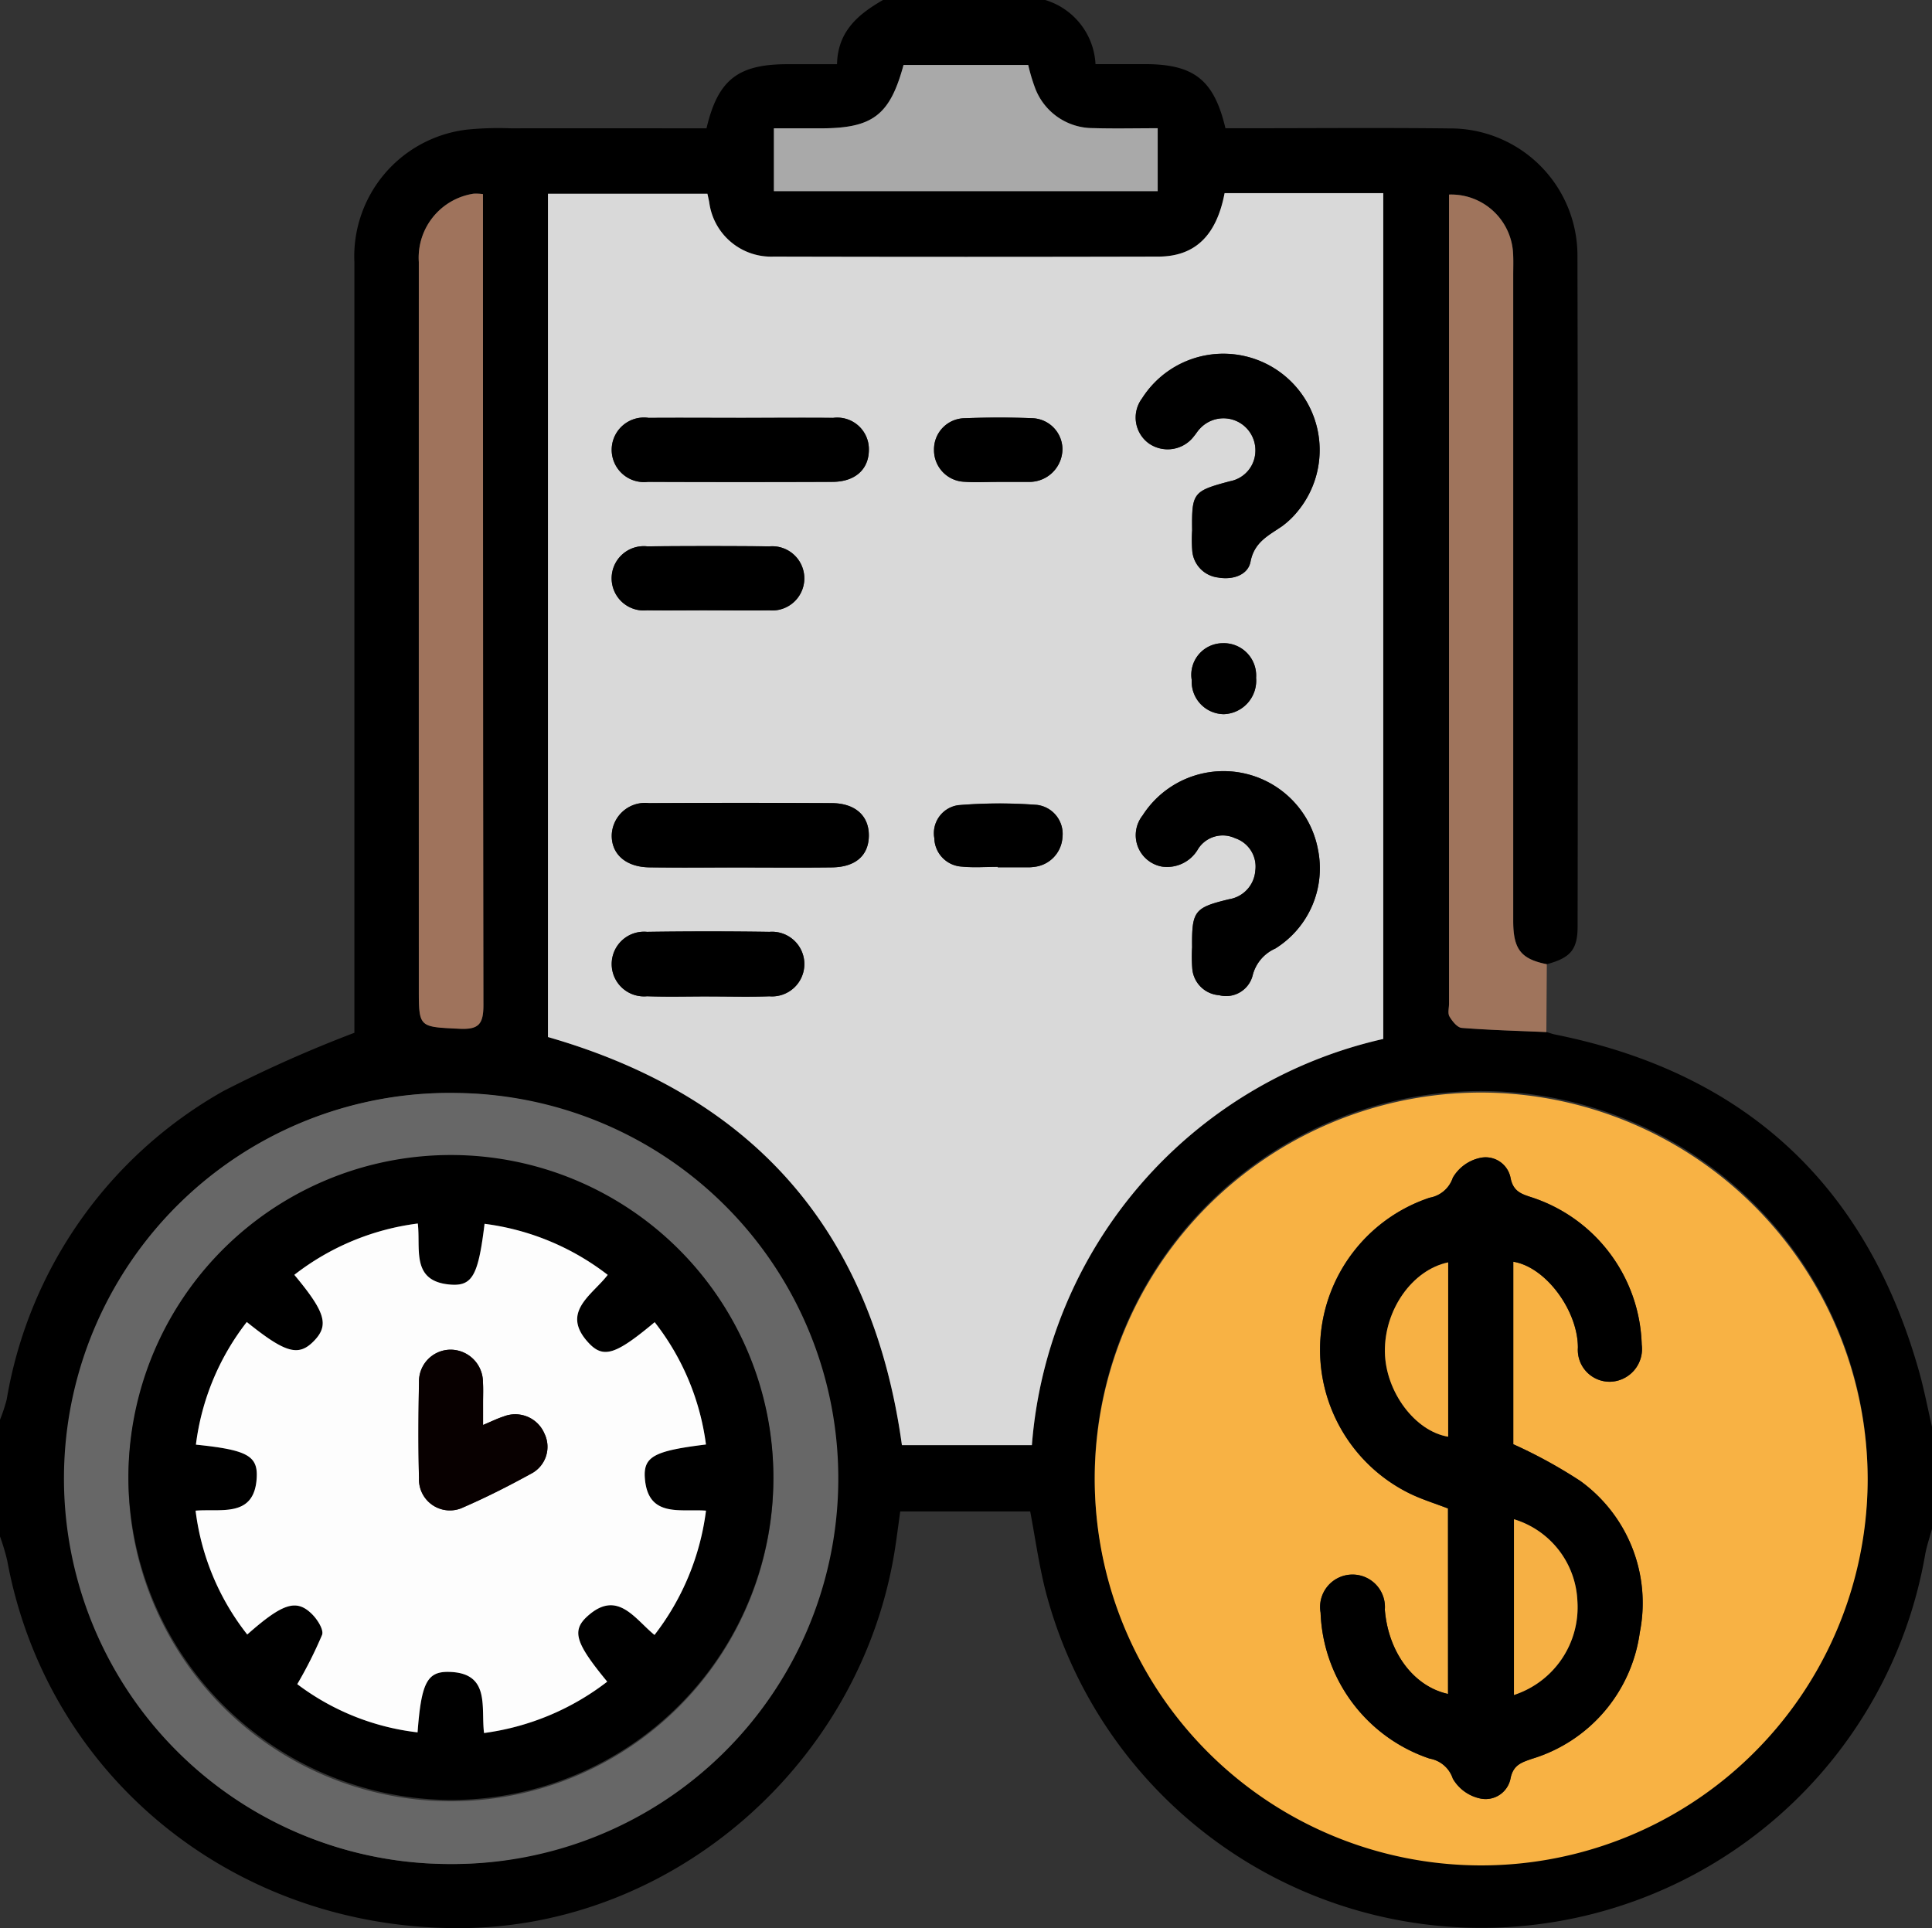 <svg id="Grupo_165572" data-name="Grupo 165572" xmlns="http://www.w3.org/2000/svg" width="111.484" height="111.268" viewBox="0 0 111.484 111.268">
  <rect x="0" y="0" width="111.484" height="111.268" fill="#333333" stroke="none"/>
  <g id="Grupo_165573" data-name="Grupo 165573">
    <path id="Trazado_237834" data-name="Trazado 237834" d="M111.484,82.364v5.868c-.135.5-.313,1-.4,1.51a25.989,25.989,0,0,1-50.764,2.02c-.375-1.5-.588-3.034-.873-4.539h-7.5c-.114.811-.206,1.561-.326,2.305-1.979,12.239-12.705,21.606-24.89,21.739C13.642,111.411,2.724,102.6.415,90.049A12.689,12.689,0,0,0,0,88.666V81.929a9.288,9.288,0,0,0,.386-1.167,25.244,25.244,0,0,1,12.506-17.8A74.465,74.465,0,0,1,20.45,59.6v-1q0-21.729,0-43.459a7.368,7.368,0,0,1,6.533-7.665,18.321,18.321,0,0,1,2.5-.071c3.768-.006,7.537,0,11.285,0,.658-2.8,1.813-3.7,4.67-3.7H48.3C48.339,1.8,49.532.818,50.952,0h9.363a4.088,4.088,0,0,1,2.9,3.7H66.05c2.845,0,4,.9,4.663,3.7h1.162c3.917,0,7.834-.035,11.75.011a7.339,7.339,0,0,1,7.4,7.39q.042,19.328.009,38.656c0,1.34-.409,1.817-1.773,2.184-1.491-.295-1.938-.861-1.939-2.5q0-18.63,0-37.259c0-.435.017-.87-.01-1.3a3.578,3.578,0,0,0-3.692-3.356v1.276q0,22.7,0,45.406c0,.253-.086.559.025.748.161.273.451.639.71.659,1.623.128,3.253.17,4.88.241.174.05.345.114.521.149q16.392,3.3,20.959,19.36c.31,1.083.519,2.2.774,3.295M70.666,11.15c-.471,2.451-1.707,3.651-3.826,3.657q-11.1.03-22.2,0a3.6,3.6,0,0,1-3.712-3.138c-.032-.167-.071-.332-.105-.489h-9.2V59.846C43.553,63.275,50.348,71.094,52.046,83.4h7.5A26.1,26.1,0,0,1,79.821,59.956V11.15Zm37.1,74.14a22.3,22.3,0,1,0-22.177,22.272A22.323,22.323,0,0,0,107.77,85.29M25.89,107.569a22.249,22.249,0,1,0-22.157-22.5,22.233,22.233,0,0,0,22.157,22.5M27.87,11.2a3,3,0,0,0-.548-.024,3.735,3.735,0,0,0-3.152,3.939q-.007,20.952,0,41.9c0,2.3,0,2.229,2.342,2.346,1.127.056,1.387-.28,1.385-1.373Q27.84,35.2,27.87,12.4Zm16.786-.174H66.807V7.4c-1.284,0-2.506.029-3.726-.007A3.567,3.567,0,0,1,59.725,5.06a10.72,10.72,0,0,1-.389-1.309H52.142c-.795,2.909-1.785,3.655-4.8,3.656H44.656Z"/>
    <path id="Trazado_237838" data-name="Trazado 237838" d="M147.964,38.4h9.155V87.211a26.1,26.1,0,0,0-20.276,23.441h-7.5c-1.7-12.3-8.493-20.122-20.424-23.551V38.436h9.2c.034.157.073.323.105.489a3.6,3.6,0,0,0,3.712,3.138q11.1.027,22.2,0c2.119-.006,3.355-1.206,3.826-3.657m-1.872,19.469a8.318,8.318,0,0,0,.01,1.191,1.691,1.691,0,0,0,1.482,1.512c.842.155,1.727-.139,1.875-.907.222-1.15,1.048-1.516,1.823-2.054a4.768,4.768,0,0,0,.865-.818,5.558,5.558,0,1,0-8.947-6.555,1.844,1.844,0,0,0,.395,2.6,1.9,1.9,0,0,0,2.606-.43c.118-.137.208-.3.336-.425a1.844,1.844,0,0,1,3.2,1.344,1.793,1.793,0,0,1-1.454,1.689c-2.143.57-2.221.658-2.194,2.848m0,24.063a9.114,9.114,0,0,0,.009,1.192,1.674,1.674,0,0,0,1.55,1.56,1.583,1.583,0,0,0,1.942-1.167,2.306,2.306,0,0,1,1.3-1.525,5.45,5.45,0,0,0,2.465-5.7,5.544,5.544,0,0,0-10.124-1.978,1.84,1.84,0,0,0,1.117,2.948,2.065,2.065,0,0,0,2.1-1.038,1.687,1.687,0,0,1,2.123-.6,1.727,1.727,0,0,1,1.164,1.883,1.8,1.8,0,0,1-1.51,1.639c-2.009.484-2.158.669-2.135,2.789m-26.1-4.622c1.775,0,3.55.017,5.325-.005,1.349-.017,2.1-.679,2.123-1.8.023-1.16-.767-1.9-2.143-1.908q-5.271-.03-10.542,0a1.927,1.927,0,0,0-2.15,1.82c-.033,1.116.809,1.87,2.17,1.887,1.738.021,3.477.005,5.216.006m.067-25.945c-1.775,0-3.549-.011-5.324,0a1.863,1.863,0,1,0-.042,3.692q5.324.023,10.648,0c1.3,0,2.09-.715,2.1-1.829a1.824,1.824,0,0,0-2.06-1.863c-1.774-.018-3.55,0-5.324,0m-1.827,33.388c1.158,0,2.318.032,3.475-.008a1.866,1.866,0,1,0,0-3.72q-3.529-.054-7.059,0a1.867,1.867,0,1,0,0,3.718c1.193.04,2.389.009,3.583.01m-.115-22.281c1.194,0,2.387.015,3.581,0a1.853,1.853,0,1,0,.019-3.692q-3.526-.037-7.053,0a1.856,1.856,0,1,0-.018,3.691c1.157.02,2.314,0,3.472,0m16.762,14.8c0,.008,0,.017,0,.025q.925,0,1.849,0a1.706,1.706,0,0,0,.217-.019,1.833,1.833,0,0,0,1.669-1.712,1.687,1.687,0,0,0-1.461-1.867,28.678,28.678,0,0,0-4.547.015,1.631,1.631,0,0,0-1.386,1.905,1.682,1.682,0,0,0,1.594,1.64c.682.068,1.376.013,2.064.013m-.059-22.216v.006h1.85a1.907,1.907,0,0,0,1.944-1.9,1.8,1.8,0,0,0-1.719-1.774c-1.3-.055-2.612-.052-3.916,0a1.794,1.794,0,0,0-1.776,1.824,1.824,1.824,0,0,0,1.768,1.844c.613.045,1.232.008,1.849.008m14.968,11.3a1.867,1.867,0,0,0-1.939-1.993,1.823,1.823,0,0,0-1.775,2.124,1.874,1.874,0,0,0,1.854,1.971,1.937,1.937,0,0,0,1.86-2.1" transform="translate(-77.299 -27.255)" fill="#d9d9d9"/>
    <path id="Trazado_237839" data-name="Trazado 237839" d="M262.181,239.407a22.3,22.3,0,1,1-22.314-22.242,22.348,22.348,0,0,1,22.314,22.242m-24.214,12.466c-1.994-.437-3.452-2.41-3.647-4.868a1.871,1.871,0,1,0-3.707.177A9.239,9.239,0,0,0,236.9,255.6a1.719,1.719,0,0,1,1.34,1.157,2.407,2.407,0,0,0,1.621,1.155,1.466,1.466,0,0,0,1.714-1.188c.161-.765.641-.9,1.227-1.109a8.874,8.874,0,0,0,6.228-7.294,8.685,8.685,0,0,0-3.431-8.741,28.208,28.208,0,0,0-3.869-2.121V226.93c1.88.3,3.735,2.831,3.729,4.96a1.837,1.837,0,0,0,1.883,1.964,1.889,1.889,0,0,0,1.8-2.141,9.215,9.215,0,0,0-6.336-8.494c-.587-.194-1.07-.335-1.228-1.1a1.466,1.466,0,0,0-1.712-1.191,2.406,2.406,0,0,0-1.624,1.151,1.724,1.724,0,0,1-1.337,1.156,9.243,9.243,0,0,0-1.17,17.061c.708.348,1.472.58,2.228.873Z" transform="translate(-154.41 -154.116)" fill="#f8b244"/>
    <path id="Trazado_237840" data-name="Trazado 237840" d="M35.011,261.744a22.249,22.249,0,1,1,.468-44.494,22.248,22.248,0,0,1-.468,44.494M16.53,239.408a18.608,18.608,0,1,0,18.7-18.5,18.676,18.676,0,0,0-18.7,18.5" transform="translate(-9.12 -154.176)" fill="#676767"/>
    <path id="Trazado_237841" data-name="Trazado 237841" d="M293.571,83.095q-.014,1.957-.027,3.914c-1.628-.071-3.257-.114-4.881-.241-.259-.02-.55-.386-.71-.659-.111-.189-.025-.494-.025-.748q0-22.7,0-45.406V38.678a3.579,3.579,0,0,1,3.692,3.356c.027.433.01.869.01,1.3q0,18.63,0,37.259c0,1.638.448,2.2,1.939,2.5" transform="translate(-204.313 -27.449)" fill="#9f745c"/>
    <path id="Trazado_237842" data-name="Trazado 237842" d="M86.945,38.508v1.2q0,22.8.024,45.594c0,1.093-.257,1.43-1.385,1.373-2.339-.117-2.342-.051-2.342-2.346q0-20.952,0-41.9A3.735,3.735,0,0,1,86.4,38.484a3.032,3.032,0,0,1,.548.024" transform="translate(-59.075 -27.305)" fill="#9f735c"/>
    <path id="Trazado_237843" data-name="Trazado 237843" d="M153.813,20.2V16.574h2.681c3.02,0,4.01-.747,4.8-3.656h7.194a10.726,10.726,0,0,0,.389,1.309,3.567,3.567,0,0,0,3.356,2.334c1.22.036,2.443.007,3.726.007V20.2Z" transform="translate(-109.157 -9.168)" fill="#a9a9a9"/>
    <path id="Trazado_237844" data-name="Trazado 237844" d="M229.008,80.529c-.027-2.19.051-2.278,2.194-2.848a1.793,1.793,0,0,0,1.454-1.689,1.844,1.844,0,0,0-3.2-1.344c-.127.126-.218.288-.336.426a1.9,1.9,0,0,1-2.606.43,1.844,1.844,0,0,1-.4-2.6,5.558,5.558,0,1,1,8.947,6.555,4.756,4.756,0,0,1-.865.818c-.774.538-1.6.9-1.823,2.054-.148.768-1.033,1.062-1.876.907a1.691,1.691,0,0,1-1.482-1.513,8.359,8.359,0,0,1-.01-1.191" transform="translate(-160.214 -49.91)"/>
    <path id="Trazado_237845" data-name="Trazado 237845" d="M229.072,163.475c-.023-2.119.127-2.3,2.135-2.789a1.8,1.8,0,0,0,1.51-1.639,1.726,1.726,0,0,0-1.164-1.883,1.687,1.687,0,0,0-2.123.6,2.065,2.065,0,0,1-2.1,1.038,1.84,1.84,0,0,1-1.117-2.948,5.544,5.544,0,0,1,10.124,1.978,5.45,5.45,0,0,1-2.465,5.7,2.305,2.305,0,0,0-1.3,1.525,1.584,1.584,0,0,1-1.942,1.167,1.674,1.674,0,0,1-1.55-1.56,9.111,9.111,0,0,1-.009-1.192" transform="translate(-160.282 -108.793)"/>
    <path id="Trazado_237846" data-name="Trazado 237846" d="M128.973,163.318c-1.739,0-3.478.016-5.217-.006-1.361-.017-2.2-.771-2.169-1.887a1.926,1.926,0,0,1,2.15-1.82q5.271-.03,10.541,0c1.376.008,2.166.748,2.143,1.909-.022,1.12-.775,1.782-2.123,1.8-1.775.022-3.55.006-5.325.005" transform="translate(-86.287 -113.258)"/>
    <path id="Trazado_237847" data-name="Trazado 237847" d="M129.041,83.051c1.775,0,3.55-.013,5.324,0a1.823,1.823,0,0,1,2.06,1.863c-.011,1.115-.8,1.824-2.1,1.829q-5.324.02-10.648,0a1.863,1.863,0,1,1,.042-3.692c1.775-.014,3.55,0,5.324,0" transform="translate(-86.288 -58.936)"/>
    <path id="Trazado_237848" data-name="Trazado 237848" d="M127.2,188.886c-1.195,0-2.39.031-3.583-.009a1.867,1.867,0,1,1,0-3.717q3.529-.051,7.059,0a1.866,1.866,0,1,1,0,3.72c-1.157.04-2.316.008-3.475.008" transform="translate(-86.278 -131.384)"/>
    <path id="Trazado_237849" data-name="Trazado 237849" d="M127.1,112.242c-1.158,0-2.315.016-3.472,0a1.856,1.856,0,1,1,.018-3.691q3.526-.032,7.053,0a1.853,1.853,0,1,1-.019,3.692c-1.193.019-2.387,0-3.581,0" transform="translate(-86.291 -77.021)"/>
    <path id="Trazado_237850" data-name="Trazado 237850" d="M189.331,163.375c-.689,0-1.383.055-2.064-.013a1.682,1.682,0,0,1-1.594-1.64,1.631,1.631,0,0,1,1.386-1.906,28.72,28.72,0,0,1,4.547-.015,1.688,1.688,0,0,1,1.461,1.868,1.832,1.832,0,0,1-1.669,1.712,1.694,1.694,0,0,1-.217.019c-.616,0-1.233,0-1.849,0v-.025" transform="translate(-131.758 -113.349)"/>
    <path id="Trazado_237851" data-name="Trazado 237851" d="M189.26,86.715c-.617,0-1.236.037-1.849-.008a1.824,1.824,0,0,1-1.768-1.844,1.794,1.794,0,0,1,1.776-1.824c1.3-.047,2.613-.05,3.916,0a1.8,1.8,0,0,1,1.719,1.774,1.907,1.907,0,0,1-1.944,1.9h-1.85v-.005" transform="translate(-131.746 -58.905)"/>
    <path id="Trazado_237852" data-name="Trazado 237852" d="M240.577,129.85a1.937,1.937,0,0,1-1.86,2.1,1.874,1.874,0,0,1-1.854-1.971,1.823,1.823,0,0,1,1.775-2.124,1.867,1.867,0,0,1,1.939,1.993" transform="translate(-168.095 -90.737)"/>
    <path id="Trazado_237853" data-name="Trazado 237853" d="M269.789,260.993V250.285c-.756-.293-1.52-.525-2.228-.873a9.243,9.243,0,0,1,1.17-17.06,1.723,1.723,0,0,0,1.337-1.156,2.409,2.409,0,0,1,1.624-1.151,1.467,1.467,0,0,1,1.712,1.191c.158.769.64.91,1.227,1.1a9.216,9.216,0,0,1,6.336,8.494,1.889,1.889,0,0,1-1.8,2.142,1.837,1.837,0,0,1-1.883-1.964c.006-2.13-1.848-4.663-3.728-4.961v10.533a28.242,28.242,0,0,1,3.869,2.121,8.685,8.685,0,0,1,3.431,8.741,8.872,8.872,0,0,1-6.228,7.293c-.586.205-1.065.344-1.226,1.109a1.466,1.466,0,0,1-1.714,1.187,2.4,2.4,0,0,1-1.621-1.155,1.718,1.718,0,0,0-1.34-1.156,9.239,9.239,0,0,1-6.292-8.422,1.871,1.871,0,1,1,3.707-.177c.2,2.459,1.654,4.431,3.647,4.868m3.806.056a5.323,5.323,0,0,0,3.66-5.421,5.159,5.159,0,0,0-3.66-4.72Zm-3.8-24.963c-2.079.436-3.691,2.748-3.651,5.174.037,2.293,1.741,4.572,3.651,4.885Z" transform="translate(-186.232 -163.236)"/>
    <path id="Trazado_237854" data-name="Trazado 237854" d="M25.523,248.343a18.609,18.609,0,1,1,18.449,18.639,18.688,18.688,0,0,1-18.449-18.639m27.628,11.814c-1.816-2.206-2.077-2.933-1.149-3.775,1.735-1.576,2.735.153,3.875,1.077a14.752,14.752,0,0,0,2.971-7.173c-1.488-.112-3.352.431-3.527-1.873-.1-1.255.552-1.578,3.525-1.945a14.473,14.473,0,0,0-2.959-7.058c-2.215,1.853-2.938,2.122-3.8,1.208-1.671-1.782.2-2.766,1.09-3.937a14.659,14.659,0,0,0-7.106-2.947c-.359,2.947-.692,3.6-1.953,3.509-2.32-.173-1.723-2.061-1.9-3.526A14.577,14.577,0,0,0,35.1,236.68c1.8,2.159,2.014,2.9,1.137,3.809-.892.923-1.643.717-3.881-1.088a14.416,14.416,0,0,0-2.935,7.078c2.887.3,3.566.622,3.51,1.862-.106,2.376-2.035,1.824-3.529,1.948a14.4,14.4,0,0,0,2.981,7.147c2.046-1.808,2.83-2.07,3.734-1.179.31.306.693.9.584,1.2a24.41,24.41,0,0,1-1.432,2.844,14.232,14.232,0,0,0,6.942,2.782c.212-2.809.534-3.507,1.775-3.49,2.454.034,1.872,2.038,2.061,3.528a14.845,14.845,0,0,0,7.107-2.963" transform="translate(-18.113 -163.111)"/>
    <path id="Trazado_237855" data-name="Trazado 237855" d="M300.914,312.122v-10.14a5.158,5.158,0,0,1,3.66,4.72,5.323,5.323,0,0,1-3.66,5.421" transform="translate(-213.552 -214.309)" fill="#f6b044"/>
    <path id="Trazado_237856" data-name="Trazado 237856" d="M278.9,250.926v10.06c-1.911-.313-3.614-2.593-3.651-4.886-.039-2.426,1.572-4.738,3.651-5.174" transform="translate(-195.335 -178.076)" fill="#f7b144"/>
    <path id="Trazado_237857" data-name="Trazado 237857" d="M62.629,269.639a14.843,14.843,0,0,1-7.107,2.963c-.188-1.49.393-3.494-2.061-3.528-1.241-.017-1.563.681-1.775,3.49a14.23,14.23,0,0,1-6.942-2.782,24.43,24.43,0,0,0,1.432-2.844c.108-.3-.274-.894-.584-1.2-.9-.89-1.687-.629-3.734,1.179a14.4,14.4,0,0,1-2.981-7.147c1.494-.124,3.423.428,3.529-1.947.055-1.24-.623-1.566-3.51-1.863a14.414,14.414,0,0,1,2.935-7.077c2.238,1.8,2.989,2.011,3.881,1.088.877-.908.662-1.651-1.137-3.81A14.583,14.583,0,0,1,51.7,243.2c.176,1.465-.421,3.352,1.9,3.526,1.262.094,1.594-.563,1.953-3.509a14.654,14.654,0,0,1,7.106,2.947c-.894,1.17-2.762,2.155-1.09,3.937.857.913,1.58.645,3.8-1.208a14.474,14.474,0,0,1,2.959,7.059c-2.973.366-3.62.689-3.525,1.945.175,2.3,2.039,1.761,3.527,1.873a14.751,14.751,0,0,1-2.971,7.173c-1.14-.923-2.139-2.652-3.875-1.076-.928.842-.667,1.569,1.149,3.775m-7.166-14.814c0-.5,0-.888,0-1.275s.017-.8-.007-1.192a1.876,1.876,0,0,0-1.853-1.879,1.832,1.832,0,0,0-1.837,1.882c-.033,1.842-.046,3.686,0,5.528a1.785,1.785,0,0,0,2.576,1.68c1.323-.574,2.613-1.23,3.878-1.925a1.746,1.746,0,0,0,.784-2.324,1.829,1.829,0,0,0-2.354-.986c-.367.119-.716.293-1.189.491" transform="translate(-27.591 -172.593)" fill="#fdfdfd"/>
    <path id="Trazado_237858" data-name="Trazado 237858" d="M86.893,272.62c.474-.2.822-.372,1.189-.491a1.829,1.829,0,0,1,2.354.986,1.746,1.746,0,0,1-.784,2.324c-1.264.694-2.555,1.351-3.878,1.925a1.785,1.785,0,0,1-2.576-1.68c-.049-1.841-.036-3.686,0-5.528a1.832,1.832,0,0,1,1.837-1.882,1.876,1.876,0,0,1,1.853,1.879c.024.4.006.795.007,1.192s0,.774,0,1.275" transform="translate(-59.021 -190.388)" fill="#080000"/>
  </g>
</svg>
